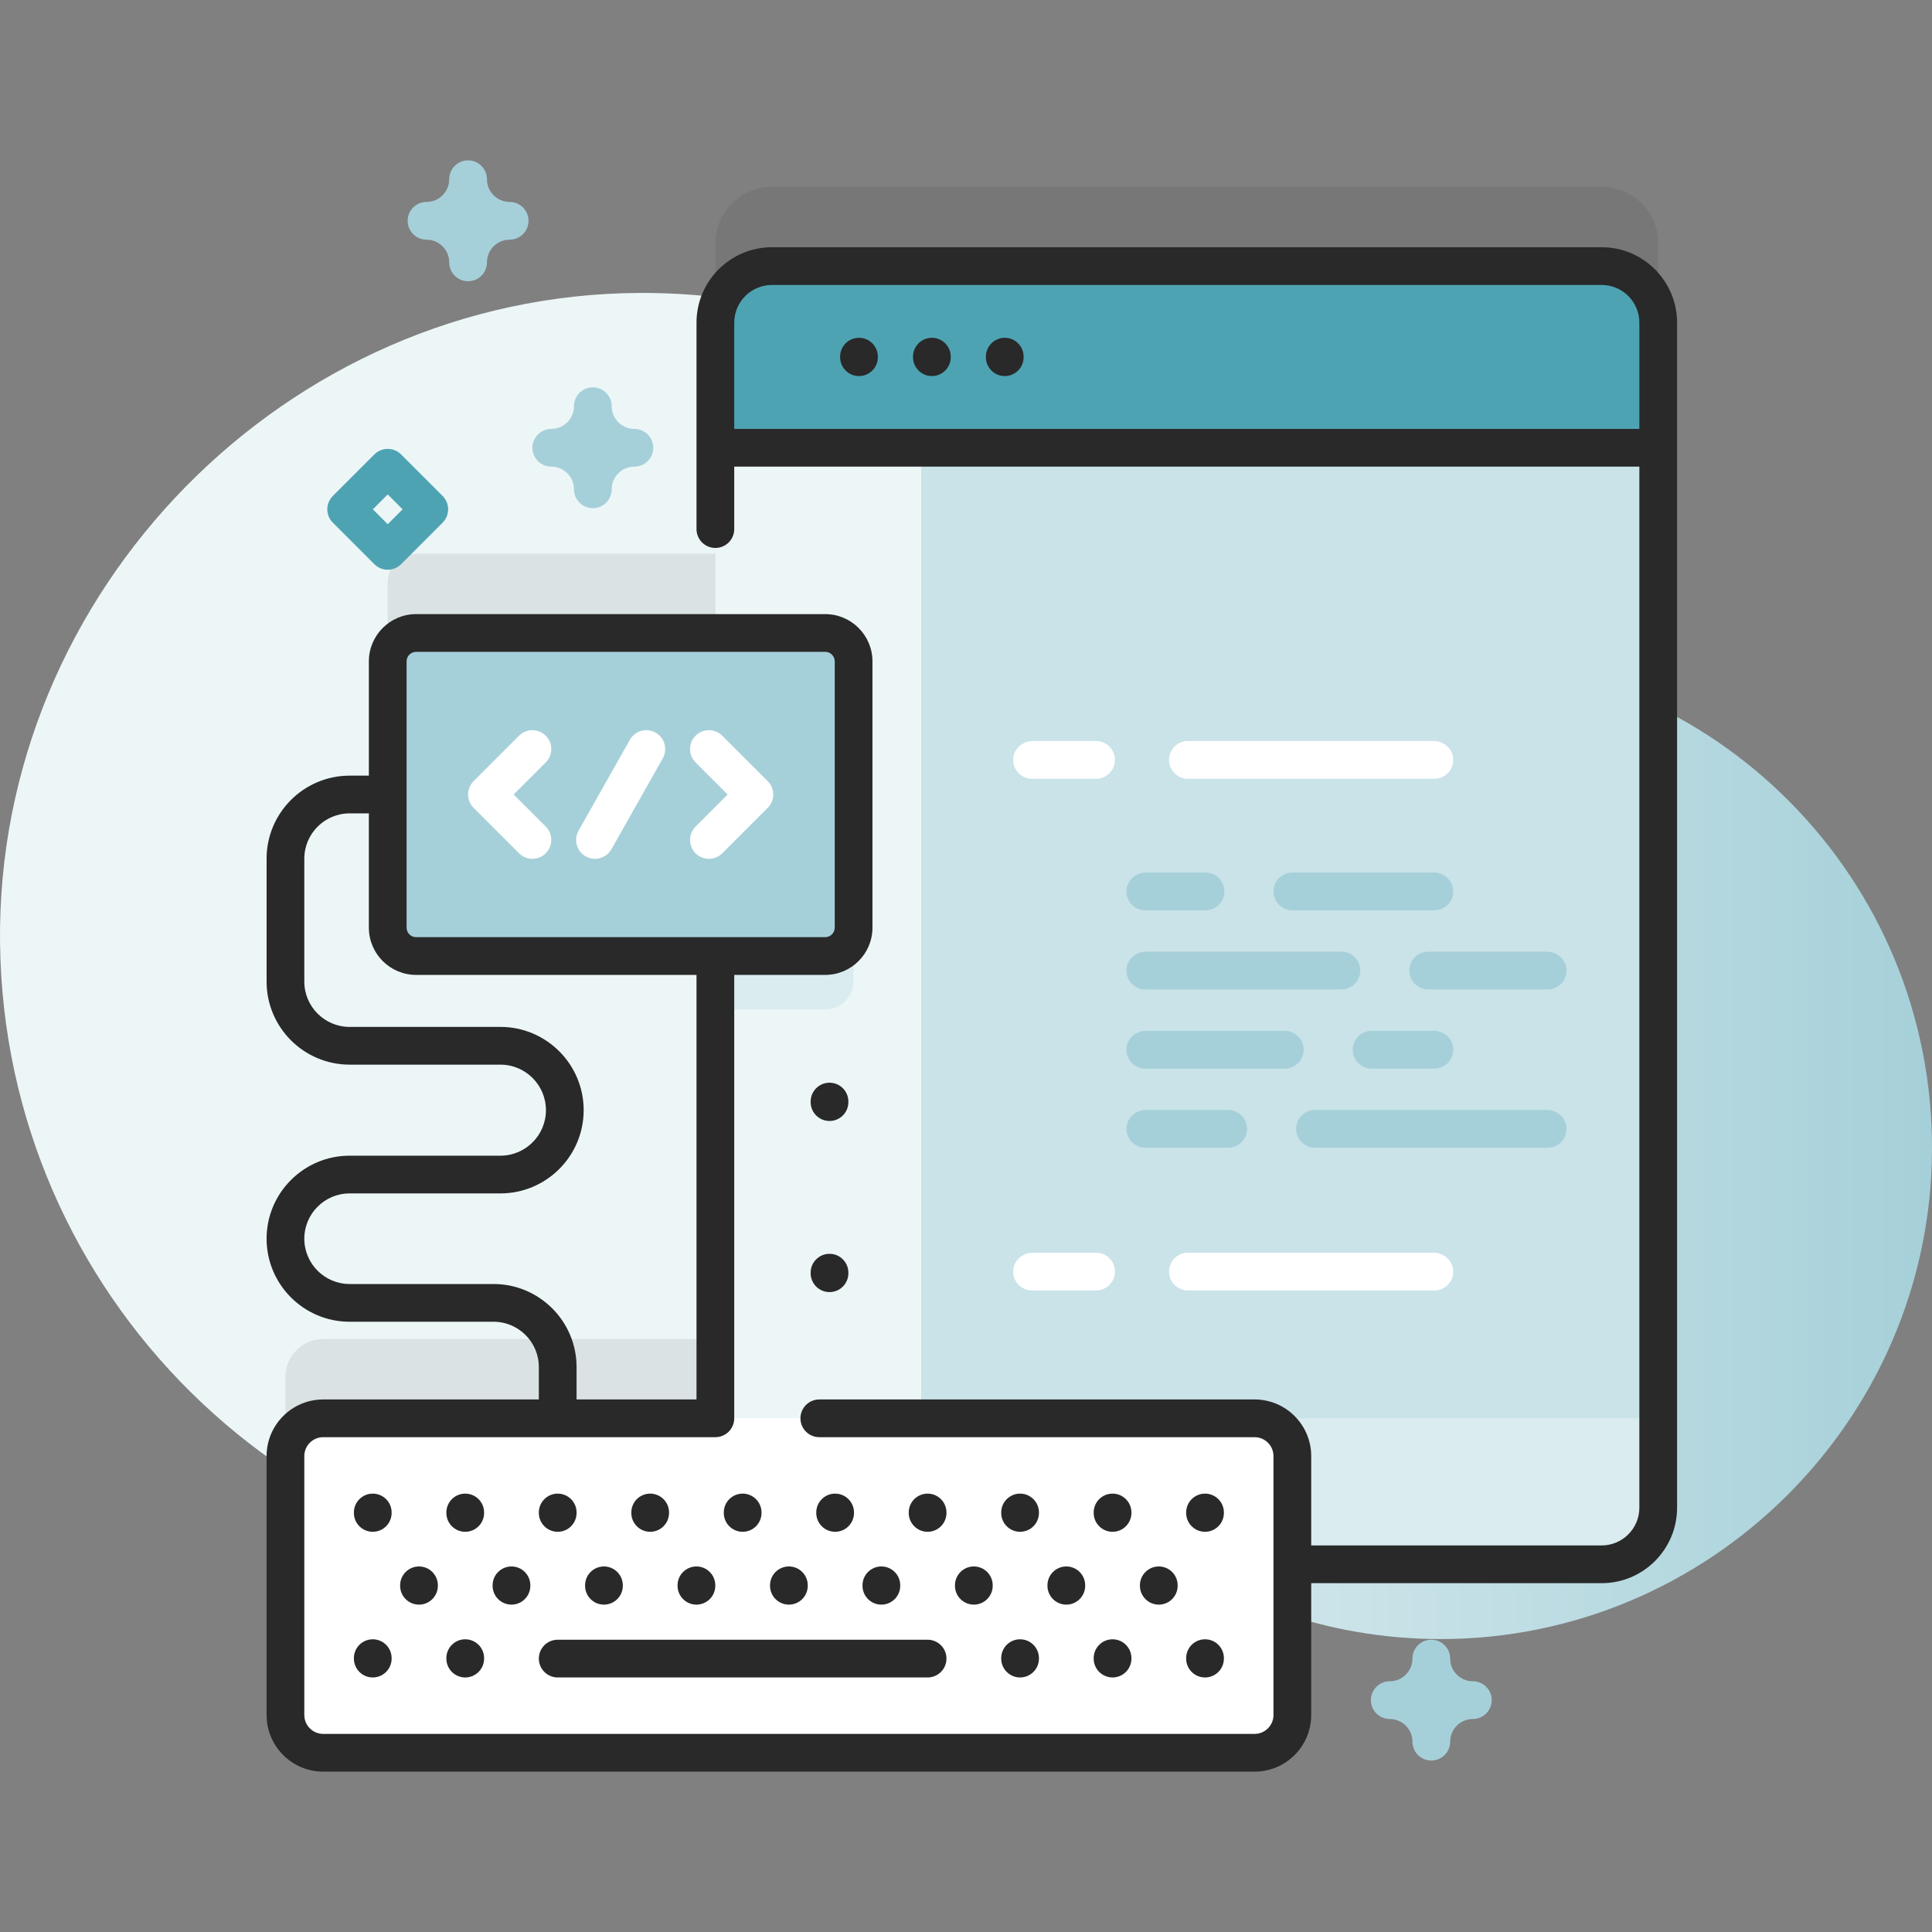 <svg id="Capa_1" enable-background="new 0 0 512 512" height="512" viewBox="0 0 512 512" width="512" xmlns="http://www.w3.org/2000/svg" xmlns:xlink="http://www.w3.org/1999/xlink"><rect x="0" y="0" width="512" height="512" fill="#808080" stroke="none"/><linearGradient id="SVGID_1_" gradientUnits="userSpaceOnUse" x1="206.867" x2="802.41" y1="256" y2="256"><stop offset=".001" stop-color="#edf6f7"/><stop offset=".511" stop-color="#a6d0d9"/><stop offset="1" stop-color="#4ea3b3"/></linearGradient><path d="m382.606 174.016c-.192-.001-.385-.002-.577-.002-32.034-.05-62.385-13.844-83.44-37.986-31.366-35.964-77.6-58.622-129.121-58.393-93.512.414-170.663 78.98-169.454 172.485 1.203 92.986 76.955 167.995 170.227 167.995 26.343 0 51.286-5.987 73.547-16.672 19.194-9.213 42.065-6.784 58.968 6.161 21.863 16.745 49.19 26.713 78.846 26.763 71.382.119 129.981-58.02 130.396-129.401.418-72.049-57.442-130.527-129.392-130.95z" fill="url(#SVGID_1_)"/><path d="m424.454 49.518h-219.882c-8.276 0-14.992 6.716-14.992 14.992v82.233h-79.303c-4.156 0-7.525 3.369-7.525 7.525v70.569c0 4.156 3.369 7.525 7.525 7.525h79.303v122.509h-103.93c-5.524 0-10.003 4.478-10.003 10.003v68.624c0 5.524 4.478 10.003 10.003 10.003h246.829c5.524 0 10.003-4.478 10.003-10.003v-39.938h81.972c8.276 0 14.992-6.716 14.992-14.992v-314.058c0-8.275-6.716-14.992-14.992-14.992z" fill="#292929" opacity=".1"/><path d="m379.311 466.561c-2.762 0-5-2.238-5-5 0-3.313-2.695-6.009-6.008-6.009-2.762 0-5-2.238-5-5s2.238-5 5-5c3.313 0 6.008-2.695 6.008-6.009 0-2.762 2.238-5 5-5s5 2.238 5 5c0 3.313 2.695 6.009 6.009 6.009 2.762 0 5 2.238 5 5s-2.238 5-5 5c-3.313 0-6.009 2.695-6.009 6.009 0 2.762-2.238 5-5 5z" fill="#a6d0d9"/><path d="m124.047 74.53c-2.761 0-5-2.238-5-5 0-3.316-2.698-6.015-6.015-6.015-2.761 0-5-2.238-5-5s2.239-5 5-5c3.317 0 6.015-2.698 6.015-6.016 0-2.762 2.239-5 5-5s5 2.238 5 5c0 3.317 2.698 6.016 6.015 6.016 2.761 0 5 2.238 5 5s-2.239 5-5 5c-3.317 0-6.015 2.698-6.015 6.015 0 2.762-2.239 5-5 5z" fill="#a6d0d9"/><path d="m102.752 150.988c-1.326 0-2.598-.526-3.536-1.465l-11.015-11.016c-.938-.938-1.464-2.209-1.464-3.535s.527-2.598 1.464-3.535l11.015-11.015c1.953-1.953 5.118-1.953 7.071 0l11.015 11.015c.938.938 1.464 2.209 1.464 3.535s-.527 2.598-1.464 3.535l-11.015 11.016c-.937.939-2.209 1.465-3.535 1.465zm-3.944-16.016 3.944 3.944 3.944-3.944-3.944-3.943z" fill="#4ea3b3"/><path d="m157.108 134.679c-2.761 0-5-2.238-5-5 0-3.317-2.698-6.016-6.015-6.016-2.761 0-5-2.238-5-5s2.239-5 5-5c3.317 0 6.015-2.698 6.015-6.015 0-2.762 2.239-5 5-5s5 2.238 5 5c0 3.316 2.698 6.015 6.015 6.015 2.761 0 5 2.238 5 5s-2.239 5-5 5c-3.317 0-6.015 2.698-6.015 6.016 0 2.761-2.239 5-5 5z" fill="#a6d0d9"/><path d="m439.446 85.51v314.058c0 8.276-6.716 14.992-14.992 14.992h-219.882c-8.276 0-14.992-6.716-14.992-14.992v-314.058c0-8.276 6.716-14.992 14.992-14.992h219.882c8.276 0 14.992 6.716 14.992 14.992z" fill="#c9e3e8"/><path d="m189.58 375.87v23.697c0 8.276 6.716 14.992 14.992 14.992h219.882c8.276 0 14.992-6.716 14.992-14.992v-23.697z" fill="#dbecf0"/><path d="m244.133 70.515v344.043h-39.561c-8.272 0-14.994-6.712-14.994-14.994v-314.055c0-8.272 6.722-14.994 14.994-14.994z" fill="#edf6f7"/><path d="m226.208 189.437v70.569c0 4.151-3.361 7.522-7.522 7.522h-29.108v-85.623h29.108c4.162 0 7.522 3.371 7.522 7.532z" fill="#dbecf0"/><path d="m439.446 118.663v-33.153c0-8.28-6.712-14.992-14.992-14.992h-219.882c-8.28 0-14.992 6.712-14.992 14.992v33.154h249.866z" fill="#4ea3b3"/><path d="m319.469 231.234h-15.736c-2.616 0-4.952 1.912-5.2 4.516-.285 2.987 2.056 5.501 4.985 5.501h15.951c2.766 0 5.008-2.242 5.008-5.008 0-2.766-2.242-5.009-5.008-5.009z" fill="#a6d0d9"/><path d="m379.909 231.234h-37.42c-2.766 0-5.008 2.242-5.008 5.008 0 2.766 2.242 5.008 5.008 5.008h37.635c2.929 0 5.27-2.514 4.985-5.501-.248-2.603-2.584-4.515-5.2-4.515z" fill="#a6d0d9"/><path d="m355.479 252.204h-51.745c-2.616 0-4.951 1.912-5.2 4.516-.285 2.987 2.056 5.501 4.985 5.501h51.961c2.766 0 5.008-2.242 5.008-5.008-.001-2.767-2.243-5.009-5.009-5.009z" fill="#a6d0d9"/><path d="m409.917 252.204h-31.419c-2.766 0-5.008 2.242-5.008 5.008 0 2.766 2.242 5.008 5.008 5.008h31.634c2.929 0 5.27-2.514 4.985-5.501-.248-2.603-2.584-4.515-5.2-4.515z" fill="#a6d0d9"/><path d="m340.474 273.174h-36.741c-2.616 0-4.952 1.912-5.2 4.516-.285 2.987 2.056 5.501 4.985 5.501h36.957c2.766 0 5.008-2.242 5.008-5.008 0-2.767-2.242-5.009-5.009-5.009z" fill="#a6d0d9"/><path d="m379.909 273.174h-16.414c-2.766 0-5.008 2.242-5.008 5.008 0 2.766 2.242 5.008 5.008 5.008h16.63c2.929 0 5.27-2.514 4.985-5.501-.249-2.603-2.585-4.515-5.201-4.515z" fill="#a6d0d9"/><path d="m409.918 294.144h-61.427c-2.766 0-5.008 2.242-5.008 5.008 0 2.766 2.242 5.008 5.008 5.008h61.642c2.929 0 5.27-2.514 4.985-5.501-.249-2.603-2.585-4.515-5.2-4.515z" fill="#a6d0d9"/><path d="m325.47 294.144h-21.737c-2.616 0-4.952 1.912-5.2 4.516-.285 2.987 2.056 5.501 4.985 5.501h21.952c2.766 0 5.008-2.242 5.008-5.008.001-2.767-2.242-5.009-5.008-5.009z" fill="#a6d0d9"/><path d="m290.461 196.373h-16.736c-2.616 0-4.952 1.912-5.2 4.516-.285 2.987 2.056 5.501 4.985 5.501h16.951c2.766 0 5.009-2.242 5.009-5.008-.001-2.766-2.243-5.009-5.009-5.009z" fill="#ffffff"/><path d="m379.909 196.373h-65.094c-2.766 0-5.009 2.242-5.009 5.008 0 2.766 2.242 5.008 5.009 5.008h65.309c2.929 0 5.27-2.514 4.985-5.501-.248-2.602-2.584-4.515-5.2-4.515z" fill="#ffffff"/><path d="m290.461 331.975h-16.736c-2.616 0-4.952 1.912-5.2 4.516-.285 2.987 2.056 5.501 4.985 5.501h16.951c2.766 0 5.009-2.242 5.009-5.008-.001-2.767-2.243-5.009-5.009-5.009z" fill="#ffffff"/><path d="m379.909 331.975h-65.094c-2.766 0-5.009 2.242-5.009 5.009 0 2.766 2.242 5.008 5.009 5.008h65.309c2.929 0 5.27-2.514 4.985-5.501-.248-2.604-2.584-4.516-5.2-4.516z" fill="#ffffff"/><path d="m218.687 253.361h-108.41c-4.156 0-7.525-3.369-7.525-7.525v-70.569c0-4.156 3.369-7.525 7.525-7.525h108.41c4.156 0 7.525 3.369 7.525 7.525v70.569c0 4.156-3.369 7.525-7.525 7.525z" fill="#a6d0d9"/><path d="m141.09 227.595c-1.28 0-2.561-.489-3.537-1.465l-12.041-12.041c-1.954-1.954-1.954-5.121 0-7.075l12.041-12.041c1.952-1.953 5.122-1.953 7.074 0 1.954 1.954 1.954 5.121 0 7.075l-8.503 8.503 8.503 8.503c1.954 1.954 1.954 5.121 0 7.075-.976.978-2.257 1.466-3.537 1.466z" fill="#ffffff"/><path d="m187.874 193.509c1.28 0 2.561.489 3.537 1.465l12.041 12.041c1.954 1.954 1.954 5.121 0 7.075l-12.042 12.04c-1.952 1.953-5.122 1.953-7.074 0-1.954-1.954-1.954-5.121 0-7.075l8.503-8.503-8.503-8.503c-1.954-1.954-1.954-5.121 0-7.075.977-.976 2.258-1.465 3.538-1.465z" fill="#ffffff"/><path d="m157.678 227.596c-.833 0-1.678-.209-2.454-.647-2.406-1.359-3.255-4.41-1.896-6.816l13.598-24.081c1.358-2.405 4.41-3.254 6.815-1.896 2.406 1.359 3.255 4.41 1.896 6.816l-13.598 24.081c-.92 1.628-2.615 2.543-4.361 2.543z" fill="#ffffff"/><path d="m332.479 464.5h-246.829c-5.524 0-10.003-4.478-10.003-10.003v-68.624c0-5.524 4.478-10.003 10.003-10.003h246.829c5.524 0 10.003 4.478 10.003 10.003v68.624c0 5.524-4.478 10.003-10.003 10.003z" fill="#ffffff"/><g fill="#292929"><path d="m227.641 89.518c-2.761 0-5 2.238-5 5v.145c0 2.762 2.239 5 5 5s5-2.238 5-5v-.145c0-2.761-2.238-5-5-5z"/><path d="m246.956 89.518c-2.761 0-5 2.238-5 5v.145c0 2.762 2.239 5 5 5s5-2.238 5-5v-.145c0-2.761-2.239-5-5-5z"/><path d="m266.27 89.518c-2.762 0-5 2.238-5 5v.145c0 2.762 2.238 5 5 5s5-2.238 5-5v-.145c0-2.761-2.238-5-5-5z"/><path d="m424.454 65.517h-219.882c-11.024 0-19.992 8.969-19.992 19.992v54.702c0 2.762 2.239 5 5 5s5-2.238 5-5v-16.549h239.866v275.902c0 5.509-4.482 9.991-9.992 9.991h-76.972v-23.684c0-8.272-6.73-15.003-15.003-15.003h-115.351c-2.761 0-5 2.238-5 5s2.239 5 5 5h115.352c2.759 0 5.003 2.244 5.003 5.003v68.624c0 2.759-2.244 5.003-5.003 5.003h-246.83c-2.759 0-5.003-2.244-5.003-5.003v-68.624c0-2.759 2.244-5.003 5.003-5.003h103.93c2.761 0 5-2.238 5-5v-117.507h24.107c6.906 0 12.524-5.618 12.524-12.524v-70.569c0-6.906-5.619-12.524-12.524-12.524h-108.41c-6.906 0-12.525 5.618-12.525 12.524v30.285h-5.1c-12.133 0-22.005 9.871-22.005 22.004v32.578c0 12.134 9.872 22.005 22.005 22.005h39.963c6.652 0 12.063 5.412 12.063 12.063s-5.412 12.063-12.063 12.063h-39.963c-12.133 0-22.005 9.871-22.005 22.005s9.872 22.005 22.005 22.005h38.141c6.62 0 12.005 5.385 12.005 12.004v8.59h-57.148c-8.272 0-15.003 6.73-15.003 15.003v68.624c0 8.272 6.73 15.003 15.003 15.003h246.829c8.272 0 15.003-6.73 15.003-15.003v-34.94h76.972c11.023 0 19.992-8.968 19.992-19.991v-314.056c0-11.024-8.969-19.993-19.992-19.993zm-316.702 109.75c0-1.392 1.133-2.524 2.525-2.524h108.411c1.392 0 2.524 1.133 2.524 2.524v70.569c0 1.392-1.132 2.524-2.524 2.524h-108.411c-1.392 0-2.525-1.133-2.525-2.524zm23.041 165.009h-38.141c-6.62 0-12.005-5.386-12.005-12.005s5.385-12.005 12.005-12.005h39.963c12.166 0 22.063-9.897 22.063-22.063s-9.897-22.063-22.063-22.063h-39.963c-6.62 0-12.005-5.386-12.005-12.005v-32.578c0-6.619 5.385-12.004 12.005-12.004h5.1v30.284c0 6.906 5.619 12.524 12.525 12.524h74.303v112.509h-31.782v-8.59c0-12.133-9.871-22.004-22.005-22.004zm63.787-226.613v-28.153c0-5.51 4.482-9.992 9.992-9.992h219.882c5.51 0 9.992 4.482 9.992 9.992v28.153z"/><path d="m224.83 291.928c0-2.762-2.239-5-5-5s-5 2.238-5 5v.146c0 2.762 2.239 5 5 5s5-2.238 5-5z"/><path d="m219.83 332.273c-2.761 0-5 2.238-5 5v.146c0 2.762 2.239 5 5 5s5-2.238 5-5v-.146c0-2.761-2.239-5-5-5z"/><path d="m103.785 400.826c0-2.762-2.239-5-5-5s-5 2.238-5 5v.115c0 2.762 2.239 5 5 5s5-2.238 5-5z"/><path d="m128.291 400.826c0-2.762-2.239-5-5-5s-5 2.238-5 5v.115c0 2.762 2.239 5 5 5s5-2.238 5-5z"/><path d="m147.798 405.941c2.761 0 5-2.238 5-5v-.115c0-2.762-2.239-5-5-5s-5 2.238-5 5v.115c0 2.762 2.239 5 5 5z"/><path d="m177.305 400.941v-.115c0-2.762-2.239-5-5-5s-5 2.238-5 5v.115c0 2.762 2.239 5 5 5s5-2.238 5-5z"/><path d="m201.811 400.941v-.115c0-2.762-2.239-5-5-5s-5 2.238-5 5v.115c0 2.762 2.239 5 5 5s5-2.238 5-5z"/><path d="m226.318 400.941v-.115c0-2.762-2.239-5-5-5s-5 2.238-5 5v.115c0 2.762 2.239 5 5 5s5-2.238 5-5z"/><path d="m250.825 400.941v-.115c0-2.762-2.239-5-5-5s-5 2.238-5 5v.115c0 2.762 2.239 5 5 5s5-2.238 5-5z"/><path d="m270.331 405.941c2.762 0 5-2.238 5-5v-.115c0-2.762-2.238-5-5-5s-5 2.238-5 5v.115c0 2.762 2.238 5 5 5z"/><path d="m294.838 405.941c2.762 0 5-2.238 5-5v-.115c0-2.762-2.238-5-5-5s-5 2.238-5 5v.115c0 2.762 2.238 5 5 5z"/><path d="m319.345 405.941c2.762 0 5-2.238 5-5v-.115c0-2.762-2.238-5-5-5s-5 2.238-5 5v.115c0 2.762 2.238 5 5 5z"/><path d="m106.038 420.128v.115c0 2.762 2.239 5 5 5s5-2.238 5-5v-.115c0-2.762-2.239-5-5-5s-5 2.238-5 5z"/><path d="m130.545 420.128v.115c0 2.762 2.239 5 5 5s5-2.238 5-5v-.115c0-2.762-2.239-5-5-5s-5 2.238-5 5z"/><path d="m165.052 420.243v-.115c0-2.762-2.239-5-5-5s-5 2.238-5 5v.115c0 2.762 2.239 5 5 5s5-2.238 5-5z"/><path d="m189.558 420.243v-.115c0-2.762-2.239-5-5-5s-5 2.238-5 5v.115c0 2.762 2.239 5 5 5s5-2.238 5-5z"/><path d="m209.065 415.128c-2.761 0-5 2.238-5 5v.115c0 2.762 2.239 5 5 5s5-2.238 5-5v-.115c0-2.762-2.239-5-5-5z"/><path d="m238.572 420.243v-.115c0-2.762-2.239-5-5-5s-5 2.238-5 5v.115c0 2.762 2.239 5 5 5s5-2.238 5-5z"/><path d="m263.078 420.243v-.115c0-2.762-2.238-5-5-5-2.761 0-5 2.238-5 5v.115c0 2.762 2.239 5 5 5 2.762 0 5-2.238 5-5z"/><path d="m287.585 420.243v-.115c0-2.762-2.238-5-5-5s-5 2.238-5 5v.115c0 2.762 2.238 5 5 5s5-2.238 5-5z"/><path d="m312.092 420.243v-.115c0-2.762-2.238-5-5-5s-5 2.238-5 5v.115c0 2.762 2.238 5 5 5s5-2.238 5-5z"/><path d="m98.785 434.429c-2.761 0-5 2.238-5 5v.115c0 2.762 2.239 5 5 5s5-2.238 5-5v-.115c0-2.762-2.239-5-5-5z"/><path d="m123.291 434.429c-2.761 0-5 2.238-5 5v.115c0 2.762 2.239 5 5 5s5-2.238 5-5v-.115c0-2.762-2.238-5-5-5z"/><path d="m142.798 439.544c0 2.762 2.239 5 5 5h98.026c2.761 0 5-2.238 5-5s-2.239-5-5-5h-98.026c-2.761 0-5 2.238-5 5z"/><path d="m265.331 439.544c0 2.762 2.238 5 5 5s5-2.238 5-5v-.115c0-2.762-2.238-5-5-5s-5 2.238-5 5z"/><path d="m289.838 439.544c0 2.762 2.238 5 5 5s5-2.238 5-5v-.115c0-2.762-2.238-5-5-5s-5 2.238-5 5z"/><path d="m314.345 439.544c0 2.762 2.238 5 5 5s5-2.238 5-5v-.115c0-2.762-2.238-5-5-5s-5 2.238-5 5z"/></g></svg>